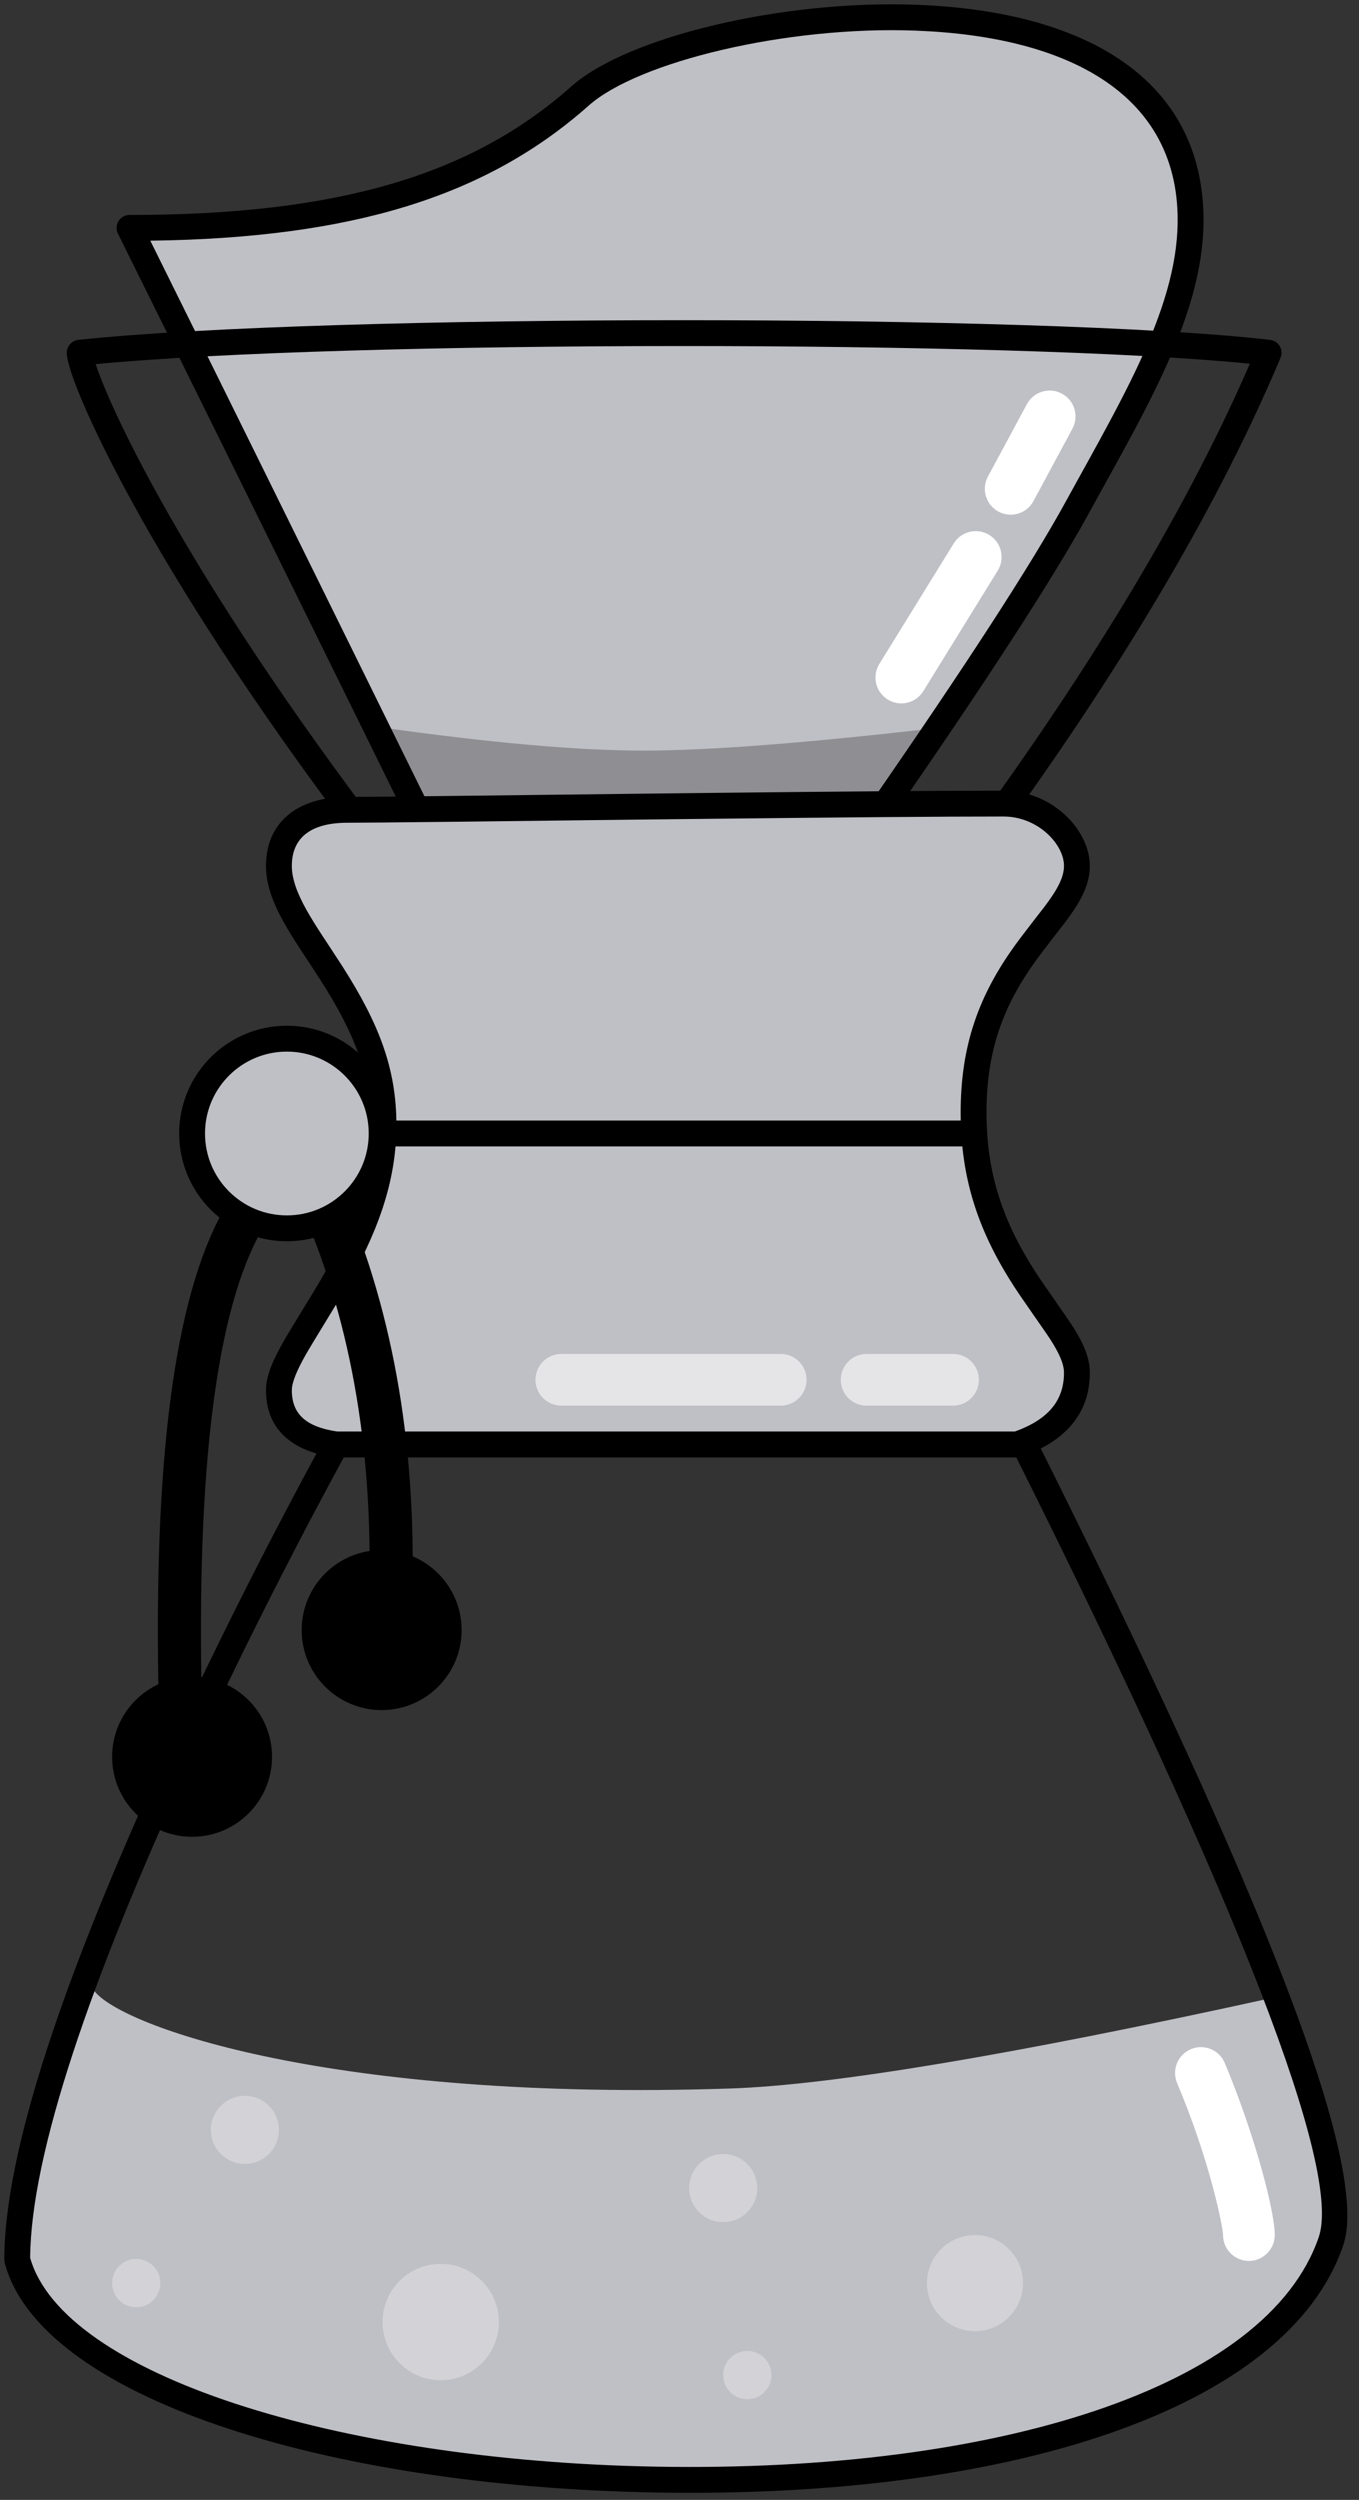 <?xml version="1.0" encoding="UTF-8"?>
<svg width="62px" height="114px" viewBox="0 0 62 114" version="1.1" xmlns="http://www.w3.org/2000/svg" xmlns:xlink="http://www.w3.org/1999/xlink">
    <rect x="0" y="0" width="62" height="114" fill="#333333" stroke="none"/>
    <!-- Generator: Sketch 55.2 (78181) - https://sketchapp.com -->
    <title>Artboard</title>
    <desc>Created with Sketch.</desc>
    <g id="Artboard" stroke="none" stroke-width="1" fill="none" fill-rule="evenodd">
        <g id="Group-Copy-2" fill-rule="nonzero">
            <path d="M4.302,90.791 C5.552,92.424 15.185,95.846 33.323,95.24 C37.944,95.085 46.128,93.72 57.877,91.144 C59.041,94.032 59.777,96.104 60.084,97.358 C60.524,99.155 61.275,100.59 60.722,102.207 C55.321,117.977 3.978,115.138 0.786,103.042 C0.786,100.041 1.522,98.091 1.901,96.369 C2.915,91.768 4.302,90.791 4.302,90.791 Z" id="Path-17" fill="#BFBFC6"></path>
            <path d="M14.822,65.583 C14.926,65.396 15.123,65.28 15.337,65.28 L46.73,65.28 C46.953,65.28 47.157,65.406 47.257,65.606 C57.84,86.764 62.494,98.851 61.279,102.398 C58.697,109.938 45.895,113.952 29.915,113.664 C14.671,113.389 1.815,109.252 0.216,103.193 C0.203,103.144 0.197,103.093 0.197,103.042 C0.197,98.105 2.942,90.05 7.526,80.077 C9.122,76.605 10.831,73.144 12.54,69.856 C13.139,68.705 13.694,67.658 14.193,66.735 C14.368,66.411 14.523,66.126 14.657,65.883 C14.737,65.736 14.793,65.635 14.822,65.583 Z M15.231,67.295 C14.735,68.213 14.182,69.255 13.587,70.4 C11.886,73.672 10.185,77.116 8.597,80.569 C4.111,90.331 1.406,98.249 1.376,102.964 C2.873,108.249 15.275,112.221 29.936,112.485 C45.439,112.764 57.811,108.886 60.164,102.016 C61.21,98.959 56.591,86.933 46.365,66.459 L15.685,66.459 C15.554,66.699 15.402,66.978 15.231,67.295 Z" id="Path-17" fill="#000000"></path>
            <path d="M39.873,37.427 C44.439,30.85 47.525,26.098 49.131,23.172 C51.887,18.148 54.562,13.771 54.299,9.427 C53.561,-2.784 31.013,0.34 26.469,4.372 C21.925,8.405 15.848,10.392 5.909,10.392 C8.635,15.883 13.084,24.894 19.256,37.427 L39.873,37.427 Z" id="Path-20" fill="#BFBFC6"></path>
            <path d="M19.383,36.646 L40.244,36.646 L42.889,33.181 C36.856,33.88 32.348,34.229 29.364,34.229 C26.381,34.229 22.41,33.88 17.453,33.181 L19.383,36.646 Z" id="Path-26" fill="#8E8E93"></path>
            <path d="M40.357,37.764 C44.934,31.17 48.029,26.405 49.648,23.455 C49.8,23.177 49.957,22.893 50.162,22.522 C50.17,22.507 50.56,21.803 50.671,21.602 C51.083,20.857 51.376,20.32 51.658,19.794 C52.383,18.44 52.933,17.331 53.388,16.279 C54.504,13.701 55.016,11.51 54.888,9.391 C54.533,3.525 49.466,0.511 41.834,0.219 C35.666,-0.018 28.6,1.693 26.078,3.931 C21.518,7.978 15.448,9.803 5.909,9.803 C5.471,9.803 5.186,10.263 5.381,10.655 C8.107,16.144 12.555,25.155 18.727,37.688 C18.826,37.889 19.031,38.017 19.256,38.017 L39.873,38.017 C40.066,38.017 40.247,37.922 40.357,37.764 Z M19.623,36.838 C13.841,25.096 9.585,16.475 6.857,10.976 C16.126,10.855 22.215,8.935 26.86,4.813 C29.114,2.813 35.896,1.171 41.788,1.397 C48.891,1.67 53.401,4.353 53.71,9.462 C53.826,11.37 53.354,13.388 52.306,15.81 C51.866,16.828 51.329,17.909 50.618,19.237 C50.34,19.757 50.048,20.291 49.639,21.032 C49.528,21.232 49.139,21.936 49.13,21.952 C48.924,22.323 48.767,22.608 48.614,22.888 C47.041,25.754 44.023,30.408 39.564,36.838 L19.623,36.838 Z" id="Path-20" fill="#000000"></path>
            <path d="M16.359,38.087 L45.325,38.087 C45.514,38.087 45.692,37.996 45.803,37.843 C51.469,30.009 55.675,22.834 58.421,16.314 C58.573,15.952 58.335,15.545 57.945,15.5 C47.621,14.302 14.863,14.302 3.575,15.499 C3.275,15.531 3.047,15.784 3.047,16.085 C3.047,16.832 4.13,19.402 5.881,22.622 C8.243,26.964 11.582,32.12 15.888,37.852 C15.999,38 16.174,38.087 16.359,38.087 Z M6.917,22.058 C6.015,20.4 5.306,18.945 4.819,17.789 C4.619,17.315 4.465,16.906 4.365,16.605 C15.85,15.512 46.21,15.506 57.021,16.586 C54.34,22.754 50.341,29.529 45.024,36.908 L16.654,36.908 C12.468,31.315 9.218,26.29 6.917,22.058 Z" id="Path-18" fill="#000000"></path>
            <path d="M42.124,31.517 L45.519,26.02 C45.861,25.466 45.689,24.739 45.135,24.397 C44.581,24.054 43.854,24.226 43.512,24.78 L40.117,30.278 C39.775,30.832 39.946,31.558 40.501,31.901 C41.055,32.243 41.781,32.071 42.124,31.517 Z" id="Path-21" fill="#FFFFFF"></path>
            <path d="M47.148,22.851 L48.926,19.548 C49.234,18.975 49.02,18.259 48.446,17.951 C47.873,17.642 47.158,17.857 46.849,18.43 L45.071,21.733 C44.762,22.306 44.977,23.022 45.55,23.33 C46.124,23.639 46.839,23.424 47.148,22.851 Z" id="Path-22" fill="#FFFFFF"></path>
            <path d="M17.412,77.984 C19.426,77.984 21.06,76.35 21.06,74.335 C21.06,72.321 19.426,70.687 17.412,70.687 C15.397,70.687 13.763,72.321 13.763,74.335 C13.763,76.35 15.397,77.984 17.412,77.984 Z" id="Oval" fill="#000000"></path>
            <path d="M8.763,83.762 C10.778,83.762 12.411,82.129 12.411,80.114 C12.411,78.099 10.778,76.466 8.763,76.466 C6.748,76.466 5.115,78.099 5.115,80.114 C5.115,82.129 6.748,83.762 8.763,83.762 Z" id="Oval-Copy" fill="#000000"></path>
            <path d="M17.495,51.299 C17.495,45.563 12.724,42.474 12.724,39.485 C12.724,37.961 13.751,36.93 15.848,36.93 C18.745,36.93 37.942,36.646 45.78,36.646 C48.042,36.646 49.131,38.56 49.131,39.485 C49.131,41.98 44.417,43.859 44.417,50.731 C44.417,57.603 49.131,60.273 49.131,62.601 C49.131,64.154 48.222,65.243 46.404,65.87 L15.337,65.87 C13.595,65.622 12.724,64.797 12.724,63.396 C12.724,61.295 17.495,57.035 17.495,51.299 Z" id="Path-19" fill="#BFBFC6"></path>
            <path d="M16.906,51.299 C16.906,48.987 16.174,47.118 14.613,44.68 C14.412,44.365 13.688,43.266 13.74,43.347 C13.399,42.825 13.162,42.443 12.955,42.073 C12.411,41.1 12.135,40.292 12.135,39.485 C12.135,37.542 13.526,36.34 15.848,36.34 C16.506,36.34 18.003,36.326 20.638,36.296 C21.857,36.282 27.498,36.215 28.954,36.198 C30.144,36.184 31.239,36.172 32.285,36.16 C38.472,36.092 42.92,36.056 45.78,36.056 C48.028,36.056 49.72,37.869 49.72,39.485 C49.72,39.826 49.653,40.162 49.524,40.502 C49.338,40.992 49.043,41.463 48.553,42.111 C48.577,42.079 47.555,43.39 47.252,43.811 C45.766,45.88 45.006,47.911 45.006,50.731 C45.006,53.563 45.778,55.75 47.268,58.049 C47.584,58.536 48.688,60.098 48.89,60.411 C49.449,61.278 49.72,61.929 49.72,62.601 C49.72,64.425 48.637,65.724 46.597,66.427 C46.535,66.449 46.47,66.459 46.404,66.459 L15.337,66.459 L15.254,66.454 C13.243,66.167 12.135,65.118 12.135,63.396 C12.135,62.783 12.402,62.108 12.958,61.134 C13.195,60.718 14.318,58.898 14.601,58.414 C16.127,55.798 16.906,53.64 16.906,51.299 Z M48.541,62.601 C48.541,62.213 48.345,61.742 47.899,61.05 C47.715,60.765 46.612,59.205 46.279,58.691 C44.673,56.215 43.827,53.815 43.827,50.731 C43.827,47.642 44.673,45.38 46.295,43.123 C46.613,42.68 47.649,41.351 47.613,41.399 C48.04,40.834 48.285,40.443 48.421,40.083 C48.502,39.871 48.541,39.676 48.541,39.485 C48.541,38.503 47.357,37.235 45.78,37.235 C42.926,37.235 38.48,37.272 32.298,37.34 C31.252,37.351 30.158,37.363 28.968,37.377 C27.512,37.394 21.871,37.461 20.652,37.475 C18.01,37.505 16.513,37.519 15.848,37.519 C14.142,37.519 13.314,38.235 13.314,39.485 C13.314,40.054 13.53,40.685 13.984,41.498 C14.176,41.839 14.4,42.2 14.728,42.702 C14.671,42.615 15.4,43.721 15.606,44.044 C17.278,46.654 18.085,48.716 18.085,51.299 C18.085,53.89 17.241,56.228 15.619,59.008 C15.326,59.511 14.207,61.325 13.982,61.718 C13.524,62.522 13.314,63.051 13.314,63.396 C13.314,64.466 13.936,65.065 15.38,65.28 L46.304,65.28 C47.835,64.728 48.541,63.858 48.541,62.601 Z" id="Path-19" fill="#000000"></path>
            <path d="M9.995,55.563 C7.817,59.78 6.931,67.504 7.274,78.817 C7.29,79.36 7.743,79.786 8.286,79.77 C8.828,79.753 9.255,79.3 9.238,78.758 C8.905,67.758 9.761,60.3 11.742,56.465 C11.991,55.983 11.802,55.39 11.32,55.141 C10.837,54.892 10.245,55.081 9.995,55.563 Z" id="Path-23" fill="#000000"></path>
            <path d="M13.819,55.239 C16.08,60.491 17.084,66.512 16.823,73.313 C16.802,73.855 17.225,74.312 17.767,74.333 C18.309,74.353 18.766,73.931 18.787,73.388 C19.059,66.306 18.007,59.995 15.624,54.462 C15.41,53.963 14.831,53.733 14.333,53.948 C13.834,54.163 13.604,54.741 13.819,55.239 Z" id="Path-24" fill="#000000"></path>
            <circle id="Oval" fill="#BFBFC6" cx="13.087" cy="51.69" r="4.324"></circle>
            <path d="M13.087,56.604 C15.801,56.604 18.001,54.404 18.001,51.69 C18.001,48.976 15.801,46.776 13.087,46.776 C10.374,46.776 8.174,48.976 8.174,51.69 C8.174,54.404 10.374,56.604 13.087,56.604 Z M13.087,55.425 C11.025,55.425 9.353,53.753 9.353,51.69 C9.353,49.628 11.025,47.956 13.087,47.956 C15.15,47.956 16.822,49.628 16.822,51.69 C16.822,53.753 15.15,55.425 13.087,55.425 Z" id="Oval" fill="#000000"></path>
            <path d="M53.701,94.991 C54.38,96.605 54.929,98.229 55.326,99.707 C55.615,100.784 55.798,101.721 55.798,101.924 C55.798,102.575 56.326,103.103 56.977,103.103 C57.628,103.103 58.156,102.575 58.156,101.924 C58.156,100.787 57.202,97.231 55.875,94.077 C55.623,93.476 54.932,93.194 54.331,93.446 C53.731,93.699 53.449,94.39 53.701,94.991 Z" id="Path-25" fill="#FFFFFF"></path>
            <circle id="Oval" fill-opacity="0.3" fill="#FFFFFF" cx="44.481" cy="104.115" r="2.191"></circle>
            <circle id="Oval-Copy-2" fill-opacity="0.3" fill="#FFFFFF" cx="32.993" cy="99.782" r="1.553"></circle>
            <circle id="Oval-Copy-3" fill-opacity="0.3" fill="#FFFFFF" cx="20.106" cy="105.89" r="2.653"></circle>
            <circle id="Oval-Copy-4" fill-opacity="0.3" fill="#FFFFFF" cx="11.172" cy="97.128" r="1.553"></circle>
            <circle id="Oval-Copy-5" fill-opacity="0.3" fill="#FFFFFF" cx="34.094" cy="108.31" r="1.101"></circle>
            <circle id="Oval-Copy-6" fill-opacity="0.3" fill="#FFFFFF" cx="6.216" cy="104.115" r="1.101"></circle>
            <path d="M25.61,64.101 L35.616,64.101 C36.268,64.101 36.796,63.573 36.796,62.921 C36.796,62.27 36.268,61.742 35.616,61.742 L25.61,61.742 C24.958,61.742 24.43,62.27 24.43,62.921 C24.43,63.573 24.958,64.101 25.61,64.101 Z" id="Path-27" fill-opacity="0.6" fill="#FFFFFF"></path>
            <path d="M39.536,64.101 L43.478,64.101 C44.13,64.101 44.658,63.573 44.658,62.921 C44.658,62.27 44.13,61.742 43.478,61.742 L39.536,61.742 C38.885,61.742 38.357,62.27 38.357,62.921 C38.357,63.573 38.885,64.101 39.536,64.101 Z" id="Path-27" fill-opacity="0.6" fill="#FFFFFF"></path>
            <path d="M17.453,52.28 L44.127,52.28 C44.453,52.28 44.717,52.016 44.717,51.69 C44.717,51.364 44.453,51.1 44.127,51.1 L17.453,51.1 C17.127,51.1 16.863,51.364 16.863,51.69 C16.863,52.016 17.127,52.28 17.453,52.28 Z" id="Path-28" fill="#000000"></path>
        </g>
    </g>
</svg>